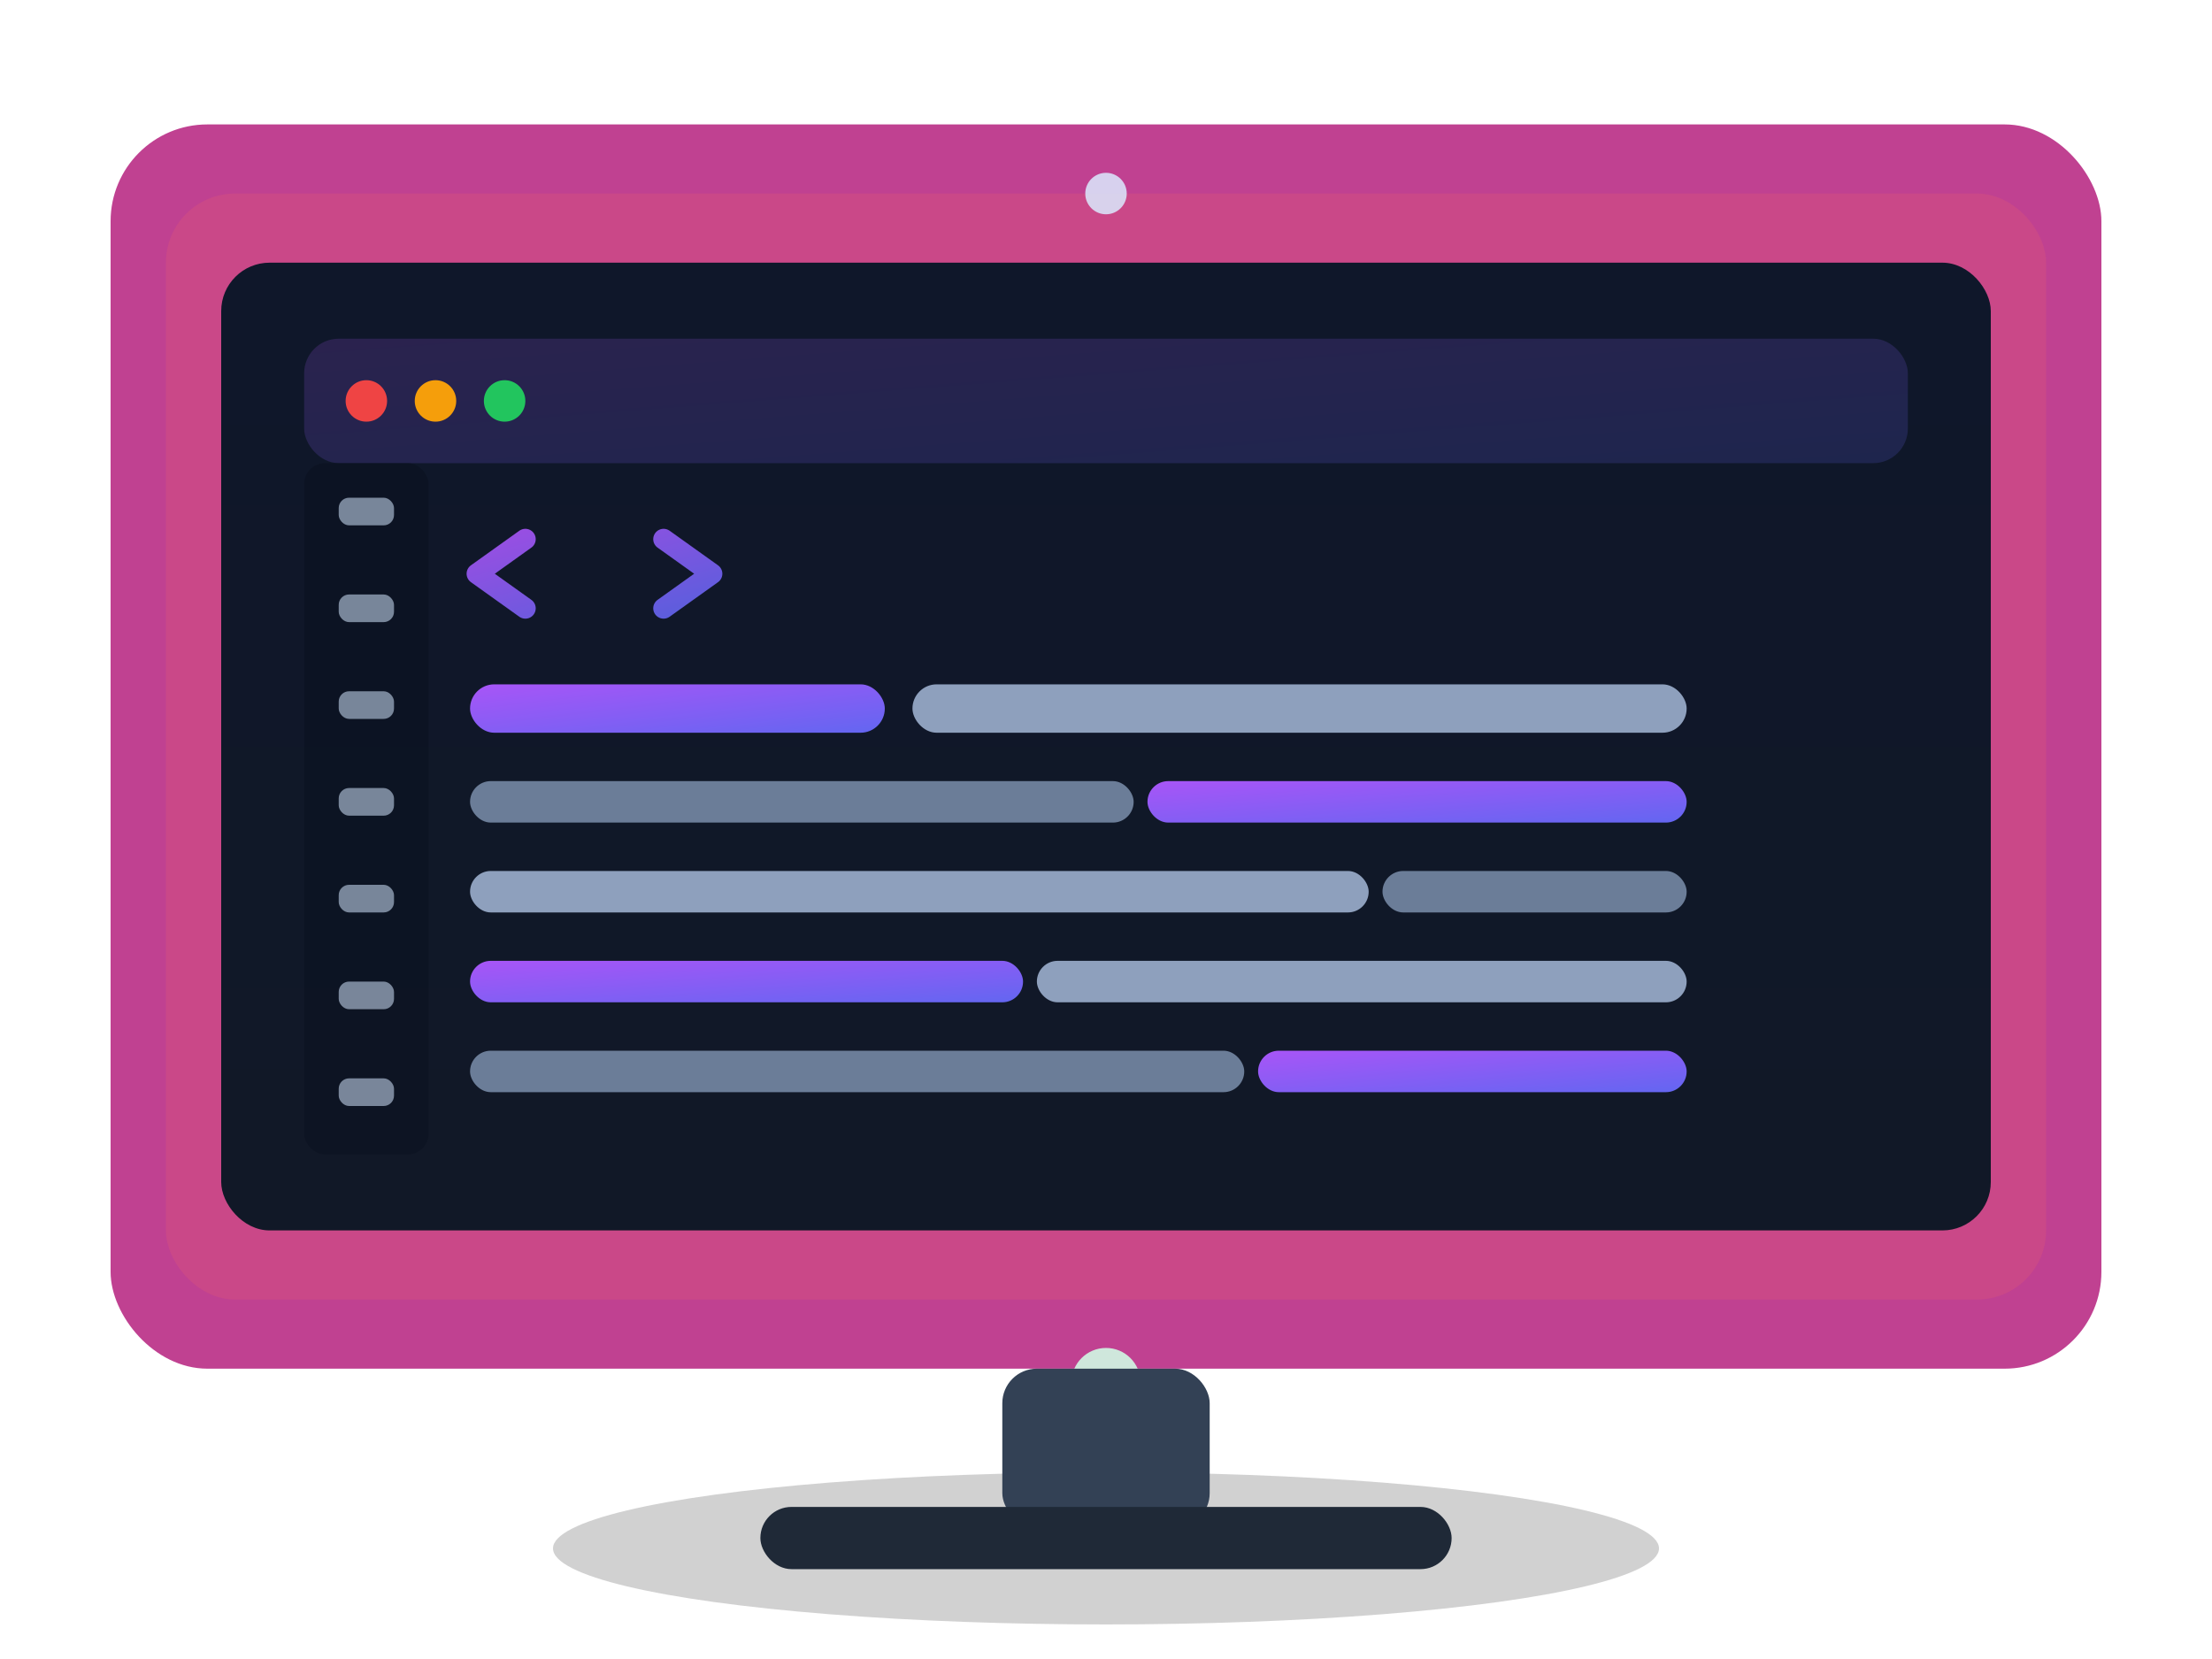 <!-- header-img.svg — monitor w/ pink bezel -->
<svg xmlns="http://www.w3.org/2000/svg" viewBox="0 0 640 480" role="img" aria-label="Monitor with code">
  <defs>
    <!-- Accent gradient (matches site) -->
    <linearGradient id="accent" x1="0" y1="0" x2="1" y2="1">
      <stop offset="0" stop-color="#A855F7"></stop>
      <stop offset="1" stop-color="#6366F1"></stop>
    </linearGradient>

    <!-- Subtle dark screen gradient -->
    <linearGradient id="screenGrad" x1="0" y1="0" x2="0" y2="1">
      <stop offset="0" stop-color="#0f172a"></stop>
      <stop offset="1" stop-color="#111827"></stop>
    </linearGradient>

    <!-- Soft shadow -->
    <filter id="softShadow" x="-40%" y="-40%" width="180%" height="180%">
      <feDropShadow dx="0" dy="8" stdDeviation="14" flood-color="#000" flood-opacity="0.25"></feDropShadow>
    </filter>
  </defs>

  <!-- Ground shadow -->
  <ellipse cx="320" cy="448" rx="160" ry="22" fill="#000" opacity="0.18"></ellipse>

  <!-- Monitor body -->
  <g filter="url(#softShadow)">
    <!-- Bezel (changed to pink) -->
    <rect x="32" y="36" width="576" height="360" rx="28" fill="#C04191"></rect>
    <!-- Inner lip -->
    <rect x="48" y="56" width="544" height="320" rx="20" fill="#E85E6E" opacity="0.25"></rect>
    <!-- Screen -->
    <rect x="64" y="76" width="512" height="280" rx="14" fill="url(#screenGrad)"></rect>
  </g>

  <!-- Camera dot + home button -->
  <circle cx="320" cy="56" r="6" fill="#dbeafe" opacity="0.85"></circle>
  <circle cx="320" cy="400" r="10" fill="#d1fae5" opacity="0.9"></circle>

  <!-- Stand -->
  <rect x="290" y="396" width="60" height="46" rx="10" fill="#334155"></rect>
  <rect x="220" y="436" width="200" height="18" rx="9" fill="#1f2937"></rect>

  <!-- Code window header (traffic lights) -->
  <g transform="translate(88,98)">
    <rect width="464" height="36" rx="10" fill="url(#accent)" opacity="0.18"></rect>
    <circle cx="18" cy="18" r="6" fill="#ef4444"></circle>
    <circle cx="38" cy="18" r="6" fill="#f59e0b"></circle>
    <circle cx="58" cy="18" r="6" fill="#22c55e"></circle>
  </g>

  <!-- Code gutter -->
  <g transform="translate(88,134)">
    <rect width="36" height="200" rx="6" fill="#0b1220" opacity="0.6"></rect>
    <g fill="#94a3b8" opacity="0.8">
      <rect x="10" y="10" width="16" height="8" rx="3"></rect>
      <rect x="10" y="38" width="16" height="8" rx="3"></rect>
      <rect x="10" y="66" width="16" height="8" rx="3"></rect>
      <rect x="10" y="94" width="16" height="8" rx="3"></rect>
      <rect x="10" y="122" width="16" height="8" rx="3"></rect>
      <rect x="10" y="150" width="16" height="8" rx="3"></rect>
      <rect x="10" y="178" width="16" height="8" rx="3"></rect>
    </g>
  </g>

  <!-- Code content -->
  <g transform="translate(128,134)">
    <path d="M24 22 L10 32 L24 42M64 22 L78 32 L64 42" fill="none" stroke="url(#accent)" stroke-width="6" stroke-linecap="round" stroke-linejoin="round" opacity="0.9"></path>
    <rect x="8" y="64" width="120" height="14" rx="7" fill="url(#accent)"></rect>
    <rect x="136" y="64" width="224" height="14" rx="7" fill="#8EA0BD"></rect>
    <rect x="8" y="92" width="192" height="12" rx="6" fill="#6B7D98"></rect>
    <rect x="204" y="92" width="156" height="12" rx="6" fill="url(#accent)"></rect>
    <rect x="8" y="118" width="260" height="12" rx="6" fill="#8EA0BD"></rect>
    <rect x="272" y="118" width="88" height="12" rx="6" fill="#6B7D98"></rect>
    <rect x="8" y="144" width="160" height="12" rx="6" fill="url(#accent)"></rect>
    <rect x="172" y="144" width="188" height="12" rx="6" fill="#8EA0BD"></rect>
    <rect x="8" y="170" width="224" height="12" rx="6" fill="#6B7D98"></rect>
    <rect x="236" y="170" width="124" height="12" rx="6" fill="url(#accent)"></rect>
  </g>
</svg>
